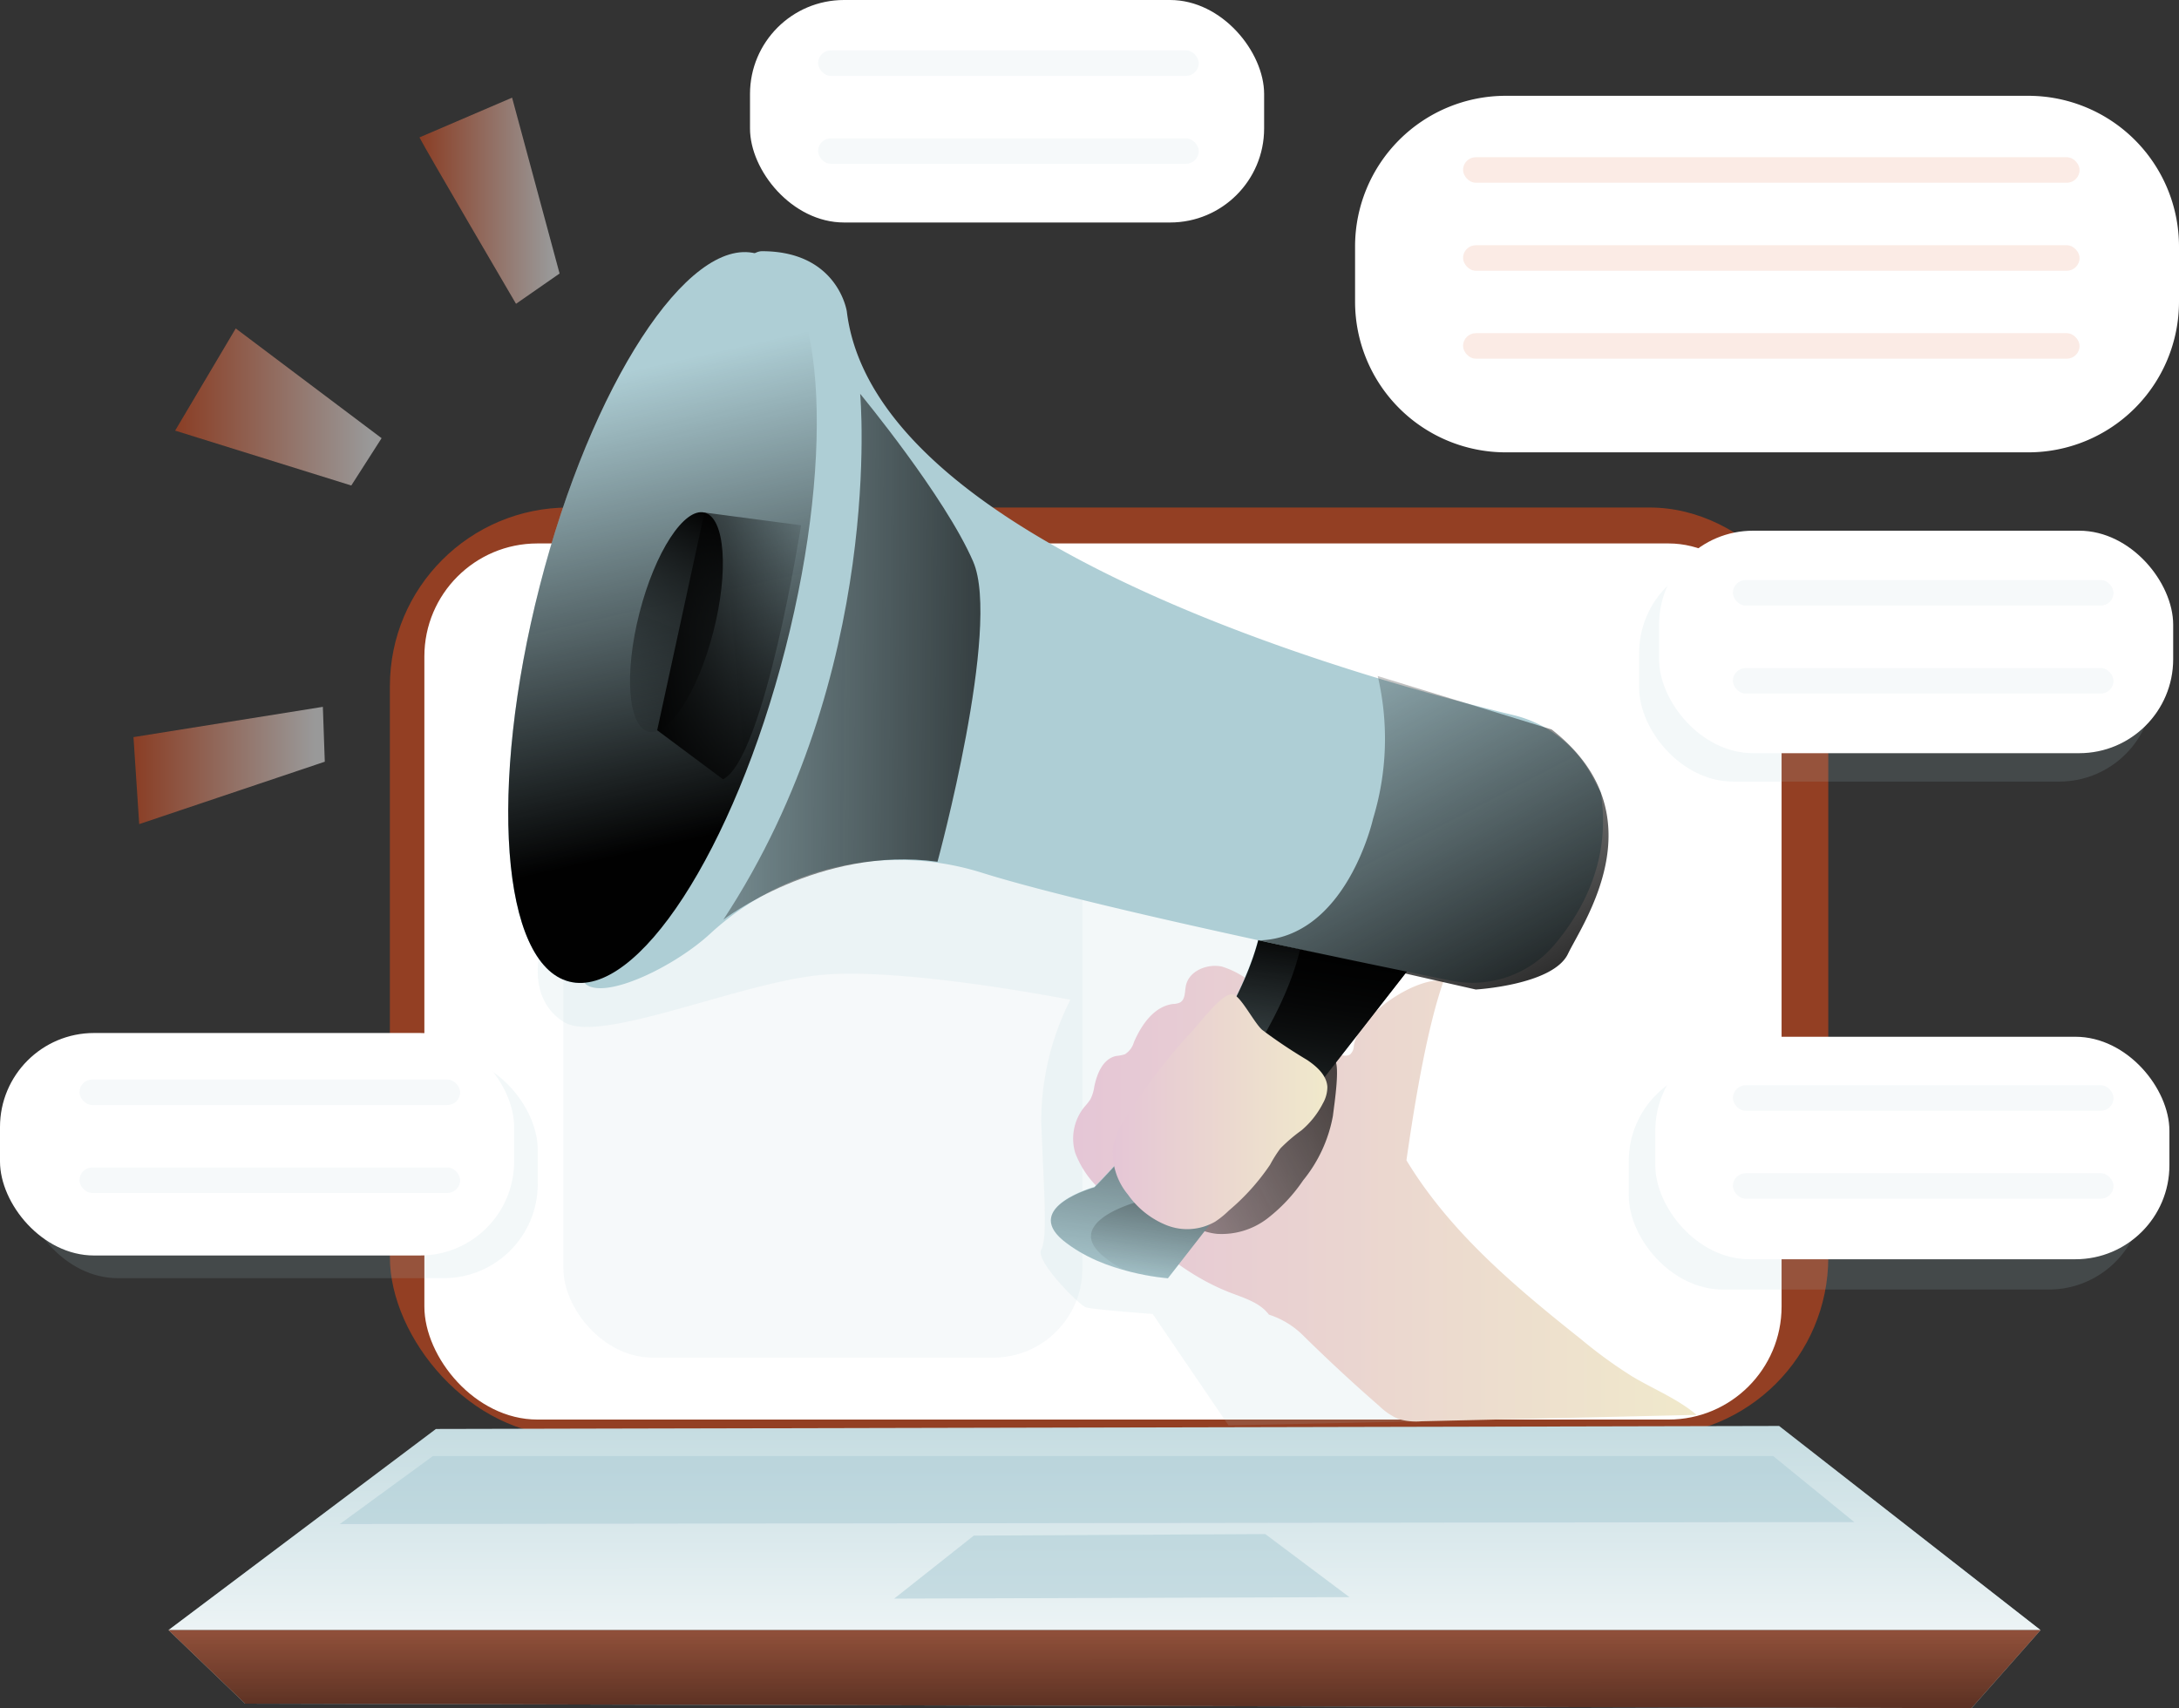 <svg xmlns="http://www.w3.org/2000/svg" xmlns:xlink="http://www.w3.org/1999/xlink" width="254.68" height="199.691" viewBox="0 0 254.68 199.691"><rect x="0" y="0" width="254.68" height="199.691" fill="#333333" stroke="none"/><defs><linearGradient id="a" x1="0.496" y1="-0.58" x2="0.504" y2="1.58" gradientUnits="objectBoundingBox"><stop offset="0" stop-color="#fff" stop-opacity="0"/><stop offset="0.95" stop-color="#fff"/><stop offset="1" stop-color="#fff"/></linearGradient><linearGradient id="b" x1="0.496" y1="-1.555" x2="0.504" y2="2.555" gradientUnits="objectBoundingBox"><stop offset="0" stop-color="#e14917" stop-opacity="0.631"/><stop offset="0.95" stop-color="#010101"/><stop offset="1" stop-color="#010101"/></linearGradient><linearGradient id="c" y1="0.5" x2="1" y2="0.5" gradientUnits="objectBoundingBox"><stop offset="0" stop-color="#e5c6d6"/><stop offset="0.42" stop-color="#ead4d0"/><stop offset="1" stop-color="#f0e9cb"/></linearGradient><linearGradient id="d" x1="-1.12" y1="1.391" x2="2.12" y2="-0.391" gradientUnits="objectBoundingBox"><stop offset="0" stop-color="#010101" stop-opacity="0"/><stop offset="0.95" stop-color="#010101"/><stop offset="1" stop-color="#010101"/></linearGradient><linearGradient id="e" x1="0.418" y1="1.06" x2="0.582" y2="-0.06" xlink:href="#d"/><linearGradient id="f" x1="0.412" y1="1.05" x2="0.588" y2="-0.05" xlink:href="#d"/><linearGradient id="g" x1="0.466" y1="0.17" x2="0.534" y2="0.83" xlink:href="#d"/><linearGradient id="h" x1="0.39" y1="1.09" x2="0.61" y2="-0.09" xlink:href="#d"/><linearGradient id="i" x1="1.195" y1="0.386" x2="-0.195" y2="0.614" xlink:href="#d"/><linearGradient id="k" x1="0.012" y1="-0.235" x2="0.988" y2="1.235" xlink:href="#d"/><linearGradient id="l" x1="-0.795" y1="0.481" x2="1.795" y2="0.519" xlink:href="#d"/><linearGradient id="m" y1="0.5" x2="1" y2="0.5" gradientUnits="objectBoundingBox"><stop offset="0" stop-color="#e14917"/><stop offset="0.95" stop-color="#fff"/><stop offset="1" stop-color="#fff"/></linearGradient></defs><g transform="translate(-0.93 -0.86)"><rect width="168.12" height="108.54" rx="20.89" transform="translate(46.5 60.19)" fill="#e14917" opacity="0.549"/><rect width="158.63" height="102.42" rx="13.21" transform="translate(50.53 64.39)" fill="#fff"/><rect width="60.09" height="26.01" rx="10.99" transform="translate(3.69 124.27)" fill="#aeced5" opacity="0.141"/><rect width="60.09" height="26.01" rx="10.99" transform="translate(191.3 125.6)" fill="#aeced5" opacity="0.141"/><rect width="60.09" height="26.01" rx="10.99" transform="translate(192.51 66.22)" fill="#aeced5" opacity="0.141"/><rect width="60.66" height="65.46" rx="10.42" transform="translate(66.78 94.11)" fill="#aeced5" opacity="0.11"/><path d="M63.971,112.538s-1.3,5.206,2.867,7.8,20.077-4.43,29.722-5.472,29.472,2.873,29.472,2.873a31.484,31.484,0,0,0-3.4,14.328c.276,7.552.782,13.543,0,14.848s4.43,6.51,5.211,6.772,7.812.78,7.812.78l8.865,13.025,22.547-.482-13.858-45.74L159.9,98.733,97.869,90.657Z" fill="#aeced5" opacity="0.141"/><path d="M51.881,167.914l-31.256,23.51H239.43l-30.558-23.86Z" fill="#aeced5"/><path d="M51.881,167.914l-31.256,23.51H239.43l-30.558-23.86Z" fill="url(#a)"/><path d="M29.58,200.023l-8.955-8.6H239.43l-8.078,9.127Z" fill="#aeced5"/><path d="M29.58,200.023l-8.955-8.6H239.43l-8.078,9.127Z" fill="url(#b)"/><path d="M105.441,187.742l9.31-7.368,34.063-.18,9.834,7.374Z" fill="#aeced5" opacity="0.58"/><path d="M40.641,179.029l177.013-.235-9.479-7.721H51.531Z" fill="#aeced5" opacity="0.58"/><path d="M149.238,154.541c-1.021-1.377-2.817-1.919-4.43-2.535-6.314-2.423-11.291-7.377-15.711-12.483a11.144,11.144,0,0,1-2.505-3.916,5.883,5.883,0,0,1,1.094-5.362,7.115,7.115,0,0,0,.68-.859,4.621,4.621,0,0,0,.46-1.478c.308-1.533,1.024-3.287,2.56-3.6a5.045,5.045,0,0,0,1.019-.2,2.461,2.461,0,0,0,1.057-1.414c.886-2.047,2.357-4.192,4.572-4.466a2.083,2.083,0,0,0,.827-.18c.616-.353.534-1.239.671-1.937.34-1.74,2.481-2.626,4.218-2.255a10.17,10.17,0,0,1,4.444,2.815l5.027,4.591a10.864,10.864,0,0,0,4.563,2.943,1.193,1.193,0,0,0,.918-.055,1.376,1.376,0,0,0,.46-1.014c.629-3.866,7.495-8.136,10.5-7.616-1.838,5.211-3.272,13.438-4.348,20.98,5.106,8.43,12.7,14.788,20.416,20.926a54.377,54.377,0,0,0,6.015,4.37c2.505,1.487,5.262,2.59,7.486,4.467l-32.165.749a7.267,7.267,0,0,1-2.656-.262,7.189,7.189,0,0,1-2.243-1.5q-4.595-4-8.918-8.264A10.053,10.053,0,0,0,149.238,154.541Z" fill="url(#c)"/><path d="M156.723,131.287a16.593,16.593,0,0,1-3.483,7.557,19.269,19.269,0,0,1-4.232,4.5,8.8,8.8,0,0,1-5.826,1.758,6.894,6.894,0,0,1-4.485-2.3,3.271,3.271,0,0,1-.823-1.51c-.243-1.309.73-2.5,1.655-3.457A114.8,114.8,0,0,1,150.515,127.8c1.2-.964,4.535-3.819,6.291-3.144C157.656,124.98,156.884,129.915,156.723,131.287Z" fill="url(#d)"/><path d="M166.387,113.043l-28.949,37.251s-7.559-.524-12.256-4.43,3.653-6.253,3.653-6.253,17.2-17.188,19.552-30.736Z" fill="#aeced5"/><path d="M125.177,145.859a19.353,19.353,0,0,0,7.261,3.516,27.344,27.344,0,0,0,5,.918l28.49-36.594.482-.629L148.4,108.912c-2.334,13.543-19.557,30.759-19.557,30.759S120.518,141.966,125.177,145.859Z" fill="url(#e)"/><path d="M129.879,147.71a12.739,12.739,0,0,0,2.559,1.666,27.378,27.378,0,0,0,5,.918l28.49-36.594-12.816-3c-2.371,13.542-19.557,30.758-19.557,30.758S125.177,143.8,129.879,147.71Z" fill="url(#f)"/><path d="M186.991,91.544a14.169,14.169,0,0,0-9.158-7.084c-18.068-4.347-74.648-20.081-77.929-47.2,0,0-1.043-7.034-9.907-7.034S67.054,114.1,69.4,115.922s10.426-2.084,14.6-5.968a32.461,32.461,0,0,1,31.808-7.033c7.153,2.226,20.186,5.247,32.354,7.891,8.731,1.9,17.029,3.608,22.387,4.692a12.562,12.562,0,0,0,12.144-4.3c3.332-3.976,6.566-10,5.33-17.7C188.024,93.523,187.607,92.691,186.991,91.544Z" fill="#aeced5"/><path d="M92.716,76.72c-6.031,23.535-17.321,40.917-25.258,38.888s-9.478-22.695-3.446-46.229,17.32-40.917,25.257-38.888S98.747,53.185,92.716,76.72Z" fill="#aeced5"/><path d="M92.716,76.72c-6.031,23.535-17.321,40.917-25.258,38.888s-9.478-22.695-3.446-46.229,17.32-40.917,25.257-38.888S98.747,53.185,92.716,76.72Z" fill="url(#g)"/><path d="M84.31,74.692C82.5,81.773,79.1,87,76.712,86.393s-2.852-6.829-1.037-13.909,5.211-12.311,7.6-11.7S86.125,67.612,84.31,74.692Z" fill="url(#h)"/><path d="M83.266,60.776,94.56,62.267s-4.3,27.348-9.125,29.694l-7.692-5.734Z" fill="url(#i)"/><path d="M148.475,121.274a59.47,59.47,0,0,0,5.211,3.485c1.135.762,2.3,1.786,2.385,3.153a3.9,3.9,0,0,1-.524,1.938,10.208,10.208,0,0,1-2.5,3.149,18.787,18.787,0,0,0-2.469,2.117,15.135,15.135,0,0,0-1.2,1.9,25.96,25.96,0,0,1-4.812,5.353,10.67,10.67,0,0,1-1.613,1.309,6.55,6.55,0,0,1-5.661.418,10.143,10.143,0,0,1-4.539-3.6,7.633,7.633,0,0,1-1.724-5.643,9.51,9.51,0,0,1,1.494-3.333,67.632,67.632,0,0,1,7.9-10.293c.758-.807,3.369-4.306,4.572-4.131C145.911,117.2,147.533,120.485,148.475,121.274Z" fill="url(#c)"/><path d="M161.415,96.561s-3.075,13.87-13.271,14.232l25.273,5.743s9.034-.524,10.776-4.169,10.766-16.312-1.9-26.228l-20.337-6.248A32.043,32.043,0,0,1,161.415,96.561Z" fill="url(#k)"/><path d="M101.466,46.9s2.969,32.633-15.991,61.472c0,0,11.3-8.681,25.03-6.772,0,0,7.477-27.435,4.173-35.079S101.466,46.9,101.466,46.9Z" fill="url(#l)"/><path d="M17.61,0H78.68A17.62,17.62,0,0,1,96.3,17.62v6.44A17.62,17.62,0,0,1,78.68,41.68H17.61A17.61,17.61,0,0,1,0,24.07V17.61A17.61,17.61,0,0,1,17.61,0Z" transform="translate(159.31 12.06)" fill="#fff"/><rect width="60.09" height="26.01" rx="10.99" transform="translate(194.84 62.9)" fill="#fff"/><rect width="60.09" height="26.01" rx="10.99" transform="translate(88.59 0.86)" fill="#fff"/><rect width="60.09" height="26.01" rx="10.99" transform="translate(0.93 121.62)" fill="#fff"/><rect width="60.09" height="26.01" rx="10.99" transform="translate(194.4 122.06)" fill="#fff"/><rect width="72.06" height="2.98" rx="1.49" transform="translate(171.93 19.24)" fill="#e14917" opacity="0.11"/><rect width="72.06" height="2.98" rx="1.49" transform="translate(171.93 29.53)" fill="#e14917" opacity="0.11"/><rect width="44.49" height="2.98" rx="1.49" transform="translate(203.47 68.67)" fill="#aeced5" opacity="0.11"/><rect width="44.49" height="2.98" rx="1.49" transform="translate(203.47 78.96)" fill="#aeced5" opacity="0.11"/><rect width="44.49" height="2.98" rx="1.49" transform="translate(203.47 127.73)" fill="#aeced5" opacity="0.11"/><rect width="44.49" height="2.98" rx="1.49" transform="translate(203.47 138.01)" fill="#aeced5" opacity="0.11"/><rect width="44.49" height="2.98" rx="1.49" transform="translate(10.22 127.06)" fill="#aeced5" opacity="0.11"/><rect width="44.49" height="2.98" rx="1.49" transform="translate(10.22 137.34)" fill="#aeced5" opacity="0.11"/><rect width="44.49" height="2.98" rx="1.49" transform="translate(96.55 6.75)" fill="#aeced5" opacity="0.11"/><rect width="44.49" height="2.98" rx="1.49" transform="translate(96.55 17.03)" fill="#aeced5" opacity="0.11"/><rect width="72.06" height="2.98" rx="1.49" transform="translate(171.93 39.81)" fill="#e14917" opacity="0.11"/><path d="M49.955,16.923c.662,1.326,11.286,19.452,11.286,19.452l5.092-3.54L60.782,12.277Z" opacity="0.502" fill="url(#m)"/><path d="M28.482,39.257,45.53,52.084l-3.542,5.532L21.4,51.2Z" opacity="0.502" fill="url(#m)"/><path d="M16.531,87.031l22.134-3.54.226,6.414L17.2,97.2Z" opacity="0.502" fill="url(#m)"/></g></svg>